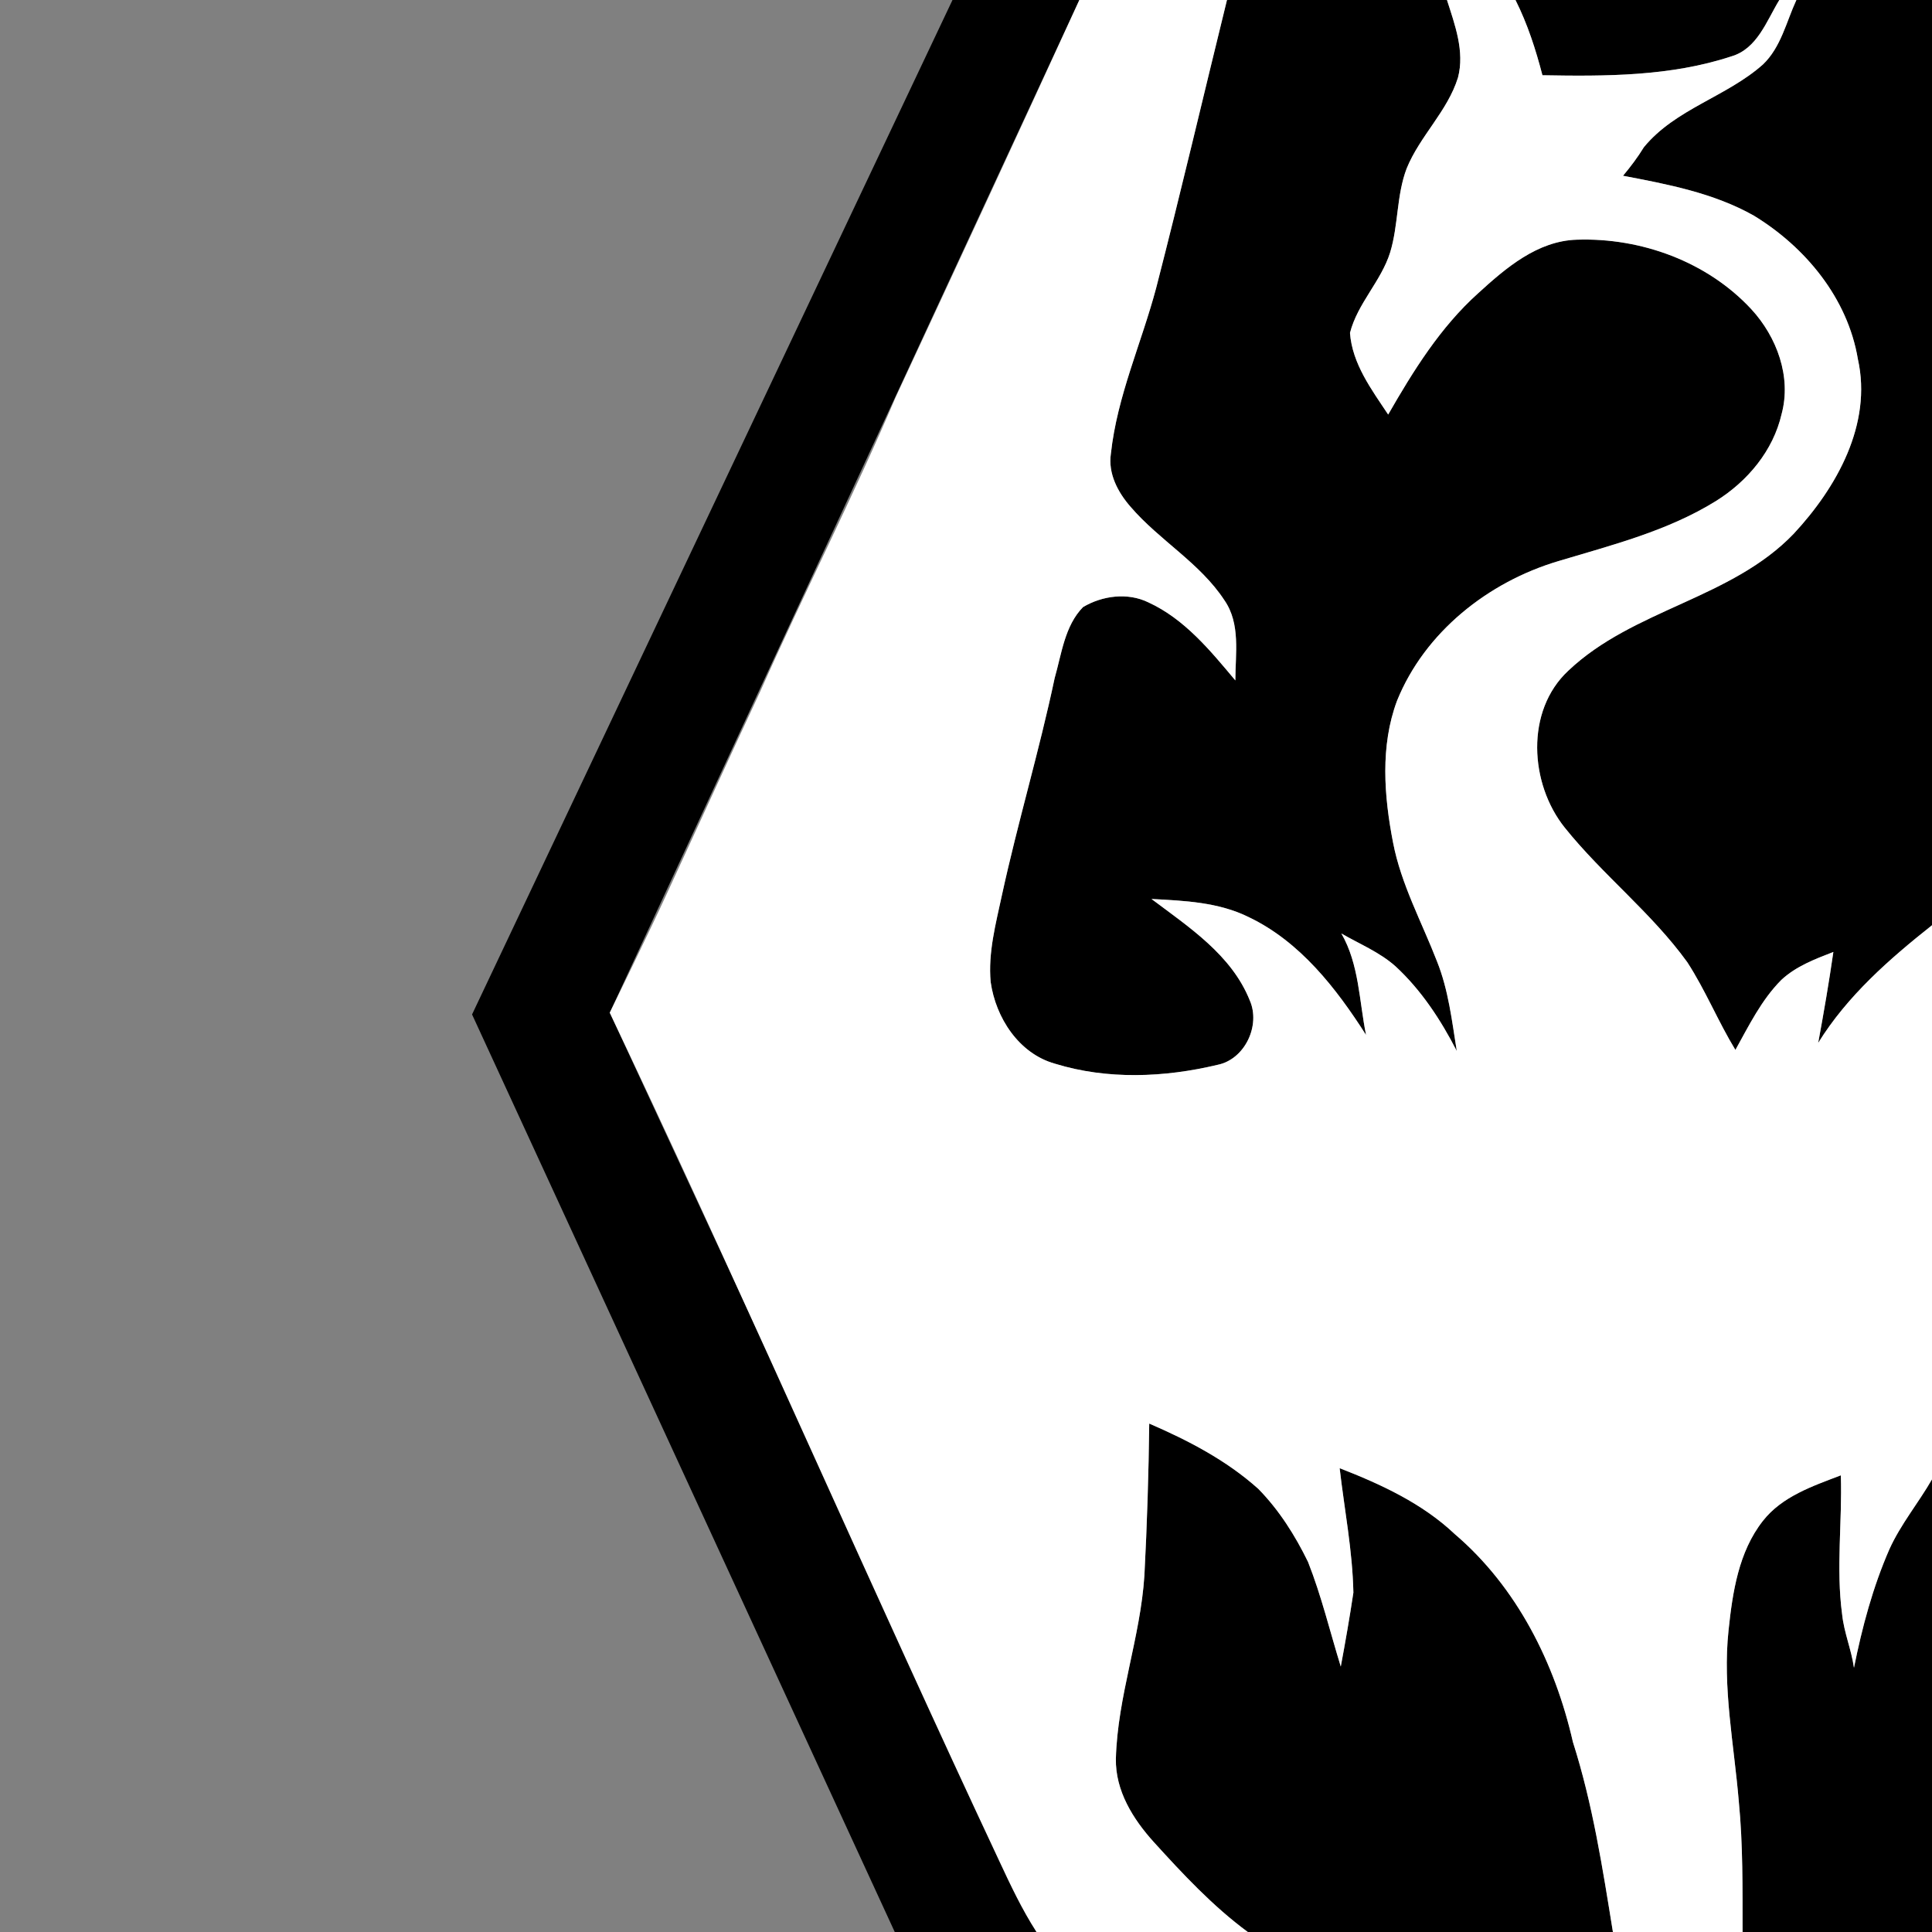 <?xml version="1.0" encoding="UTF-8" standalone="no"?>
<svg
   xmlns:dc="http://purl.org/dc/elements/1.1/"
   xmlns:cc="http://creativecommons.org/ns#"
   xmlns:rdf="http://www.w3.org/1999/02/22-rdf-syntax-ns#"
   xmlns:svg="http://www.w3.org/2000/svg"
   xmlns="http://www.w3.org/2000/svg"
   xmlns:sodipodi="http://sodipodi.sourceforge.net/DTD/sodipodi-0.dtd"
   xmlns:inkscape="http://www.inkscape.org/namespaces/inkscape"
   width="256pt"
   height="256pt"
   viewBox="0 0 256 256"
   version="1.1"
   id="svg18"
   sodipodi:docname="Icon.svg"
   inkscape:version="0.92.4 (5da689c313, 2019-01-14)">
  <rect x="0" y="0" width="256" height="256" fill="#808080" stroke="none"/>
  <defs
     id="defs22" />
  <sodipodi:namedview
     pagecolor="#ffffff"
     bordercolor="#666666"
     borderopacity="1"
     objecttolerance="10"
     gridtolerance="10"
     guidetolerance="10"
     inkscape:pageopacity="0"
     inkscape:pageshadow="2"
     inkscape:window-width="1920"
     inkscape:window-height="1017"
     id="namedview20"
     showgrid="false"
     inkscape:zoom="1.9555922"
     inkscape:cx="164.10991"
     inkscape:cy="187.03378"
     inkscape:window-x="-8"
     inkscape:window-y="-8"
     inkscape:window-maximized="1"
     inkscape:current-layer="svg18" />
  <g
     id="#000000ff">
    <path
       d="m 126.21,0 h 16.81 L 80.796,134.186 137.34,256 H 118.56 L 62.55,134.42 Z"
       id="path2"
       inkscape:connector-curvature="0"
       style="opacity:1;fill:#000000"
       sodipodi:nodetypes="ccccccc" />
    <path
       fill="#000000"
       opacity="1.00"
       d=" M 162.58 0.00 L 191.73 0.00 C 192.78 3.28 194.10 6.81 193.19 10.28 C 191.80 14.75 188.14 18.02 186.39 22.32 C 185.03 25.89 185.31 29.82 184.20 33.45 C 183.00 37.28 179.88 40.19 178.88 44.11 C 179.18 48.21 181.74 51.62 183.94 54.93 C 187.27 49.13 190.85 43.36 195.87 38.85 C 199.54 35.50 203.72 31.91 208.96 31.76 C 217.46 31.48 226.21 34.67 232.05 40.96 C 235.43 44.62 237.41 49.93 236.07 54.87 C 234.95 59.74 231.54 63.79 227.37 66.39 C 220.98 70.36 213.59 72.22 206.46 74.36 C 197.18 77.13 188.79 83.76 185.11 92.86 C 182.87 98.87 183.39 105.49 184.59 111.66 C 185.66 117.20 188.40 122.19 190.42 127.41 C 191.93 131.19 192.39 135.27 193.03 139.26 C 190.91 135.14 188.33 131.20 184.91 128.04 C 182.80 126.16 180.15 125.09 177.74 123.69 C 180.10 127.79 180.09 132.62 181.01 137.14 C 177.05 130.94 172.27 124.78 165.48 121.53 C 161.48 119.54 156.95 119.35 152.58 119.12 C 157.54 122.85 163.18 126.53 165.59 132.53 C 167.07 135.86 164.96 140.38 161.31 141.10 C 154.29 142.78 146.73 143.09 139.77 140.94 C 134.99 139.59 131.94 134.85 131.27 130.13 C 130.91 126.23 131.95 122.39 132.76 118.61 C 134.86 108.96 137.71 99.50 139.75 89.84 C 140.67 86.63 141.08 82.92 143.51 80.44 C 146.07 78.92 149.43 78.48 152.17 79.82 C 156.96 82.02 160.38 86.21 163.69 90.16 C 163.69 86.62 164.40 82.66 162.25 79.55 C 159.00 74.58 153.63 71.61 149.81 67.16 C 148.12 65.23 146.80 62.74 147.20 60.10 C 148.02 52.51 151.25 45.48 153.20 38.15 C 156.47 25.47 159.45 12.72 162.58 0.00 Z"
       id="path4" />
    <path
       fill="#000000"
       opacity="1.00"
       d=" M 200.81 0.00 L 235.77 0.00 C 234.07 2.78 232.85 6.48 229.38 7.48 C 221.36 10.12 212.74 10.12 204.38 9.97 C 203.49 6.54 202.40 3.17 200.81 0.00 Z"
       id="path6" />
    <path
       fill="#000000"
       opacity="1.00"
       d=" M 238.03 0.00 L 256.00 0.00 L 256.00 122.60 C 250.32 127.10 244.77 131.97 240.92 138.19 C 241.66 134.18 242.35 130.17 242.93 126.14 C 240.49 127.09 237.96 128.04 236.02 129.86 C 233.39 132.51 231.74 135.90 229.95 139.12 C 227.65 135.34 225.98 131.20 223.57 127.49 C 218.84 120.95 212.37 115.94 207.34 109.67 C 202.68 103.86 202.09 94.19 207.81 88.87 C 216.43 80.70 229.40 79.36 237.68 70.72 C 243.37 64.60 248.10 56.21 246.18 47.59 C 244.83 39.51 239.24 32.75 232.39 28.57 C 227.07 25.57 220.99 24.42 215.06 23.29 C 216.06 22.09 217.01 20.84 217.82 19.51 C 221.98 14.43 228.78 12.83 233.60 8.54 C 235.99 6.26 236.69 2.90 238.03 0.00 Z"
       id="path8" />
    <path
       fill="#000000"
       opacity="1.00"
       d=" M 151.64 208.74 C 151.99 202.04 152.20 195.33 152.28 188.63 C 157.44 190.86 162.52 193.50 166.73 197.28 C 169.48 200.08 171.61 203.45 173.32 206.96 C 175.10 211.47 176.23 216.20 177.66 220.83 C 178.27 217.57 178.84 214.30 179.33 211.03 C 179.22 205.49 178.14 200.03 177.51 194.54 C 182.99 196.68 188.45 199.19 192.77 203.28 C 201.01 210.31 206.04 220.38 208.42 230.83 C 211.04 239.03 212.35 247.53 213.72 256.00 L 165.34 256.00 C 160.70 252.58 156.74 248.33 152.88 244.08 C 150.13 241.04 147.78 237.28 147.86 233.04 C 148.07 224.80 151.12 216.95 151.64 208.74 Z"
       id="path10" />
    <path
       fill="#000000"
       opacity="1.00"
       d=" M 233.59 201.53 C 236.14 198.27 240.21 196.91 243.92 195.49 C 244.12 201.62 243.27 207.79 244.09 213.90 C 244.34 216.32 245.32 218.58 245.66 220.99 C 246.74 215.62 248.16 210.30 250.36 205.27 C 251.86 201.96 254.20 199.15 256.00 196.02 L 256.00 256.00 L 230.90 256.00 C 230.89 250.23 230.96 244.45 230.40 238.70 C 229.77 231.16 228.23 223.62 229.04 216.03 C 229.57 210.99 230.37 205.63 233.59 201.53 Z"
       id="path12" />
  </g>
  <g
     id="#ffffffff">
    <path
       d="m 143.02,0 h 19.56 c -3.13,12.72 -6.11,25.47 -9.38,38.15 -1.95,7.33 -5.18,14.36 -6,21.95 -0.4,2.64 0.92,5.13 2.61,7.06 3.82,4.45 9.19,7.42 12.44,12.39 2.15,3.11 1.44,7.07 1.44,10.61 -3.31,-3.95 -6.73,-8.14 -11.52,-10.34 -2.74,-1.34 -6.1,-0.9 -8.66,0.62 -2.43,2.48 -2.84,6.19 -3.76,9.4 -2.04,9.66 -4.89,19.12 -6.99,28.77 -0.81,3.78 -1.85,7.62 -1.49,11.52 0.67,4.72 3.72,9.46 8.5,10.81 6.96,2.15 14.52,1.84 21.54,0.16 3.65,-0.72 5.76,-5.24 4.28,-8.57 -2.41,-6 -8.05,-9.68 -13.01,-13.41 4.37,0.23 8.9,0.42 12.9,2.41 6.79,3.25 11.57,9.41 15.53,15.61 -0.92,-4.52 -0.91,-9.35 -3.27,-13.45 2.41,1.4 5.06,2.47 7.17,4.35 3.42,3.16 6,7.1 8.12,11.22 -0.64,-3.99 -1.1,-8.07 -2.61,-11.85 -2.02,-5.22 -4.76,-10.21 -5.83,-15.75 -1.2,-6.17 -1.72,-12.79 0.52,-18.8 3.68,-9.1 12.07,-15.73 21.35,-18.5 7.13,-2.14 14.52,-4 20.91,-7.97 4.17,-2.6 7.58,-6.65 8.7,-11.52 1.34,-4.94 -0.64,-10.25 -4.02,-13.91 -5.84,-6.29 -14.59,-9.48 -23.09,-9.2 -5.24,0.15 -9.42,3.74 -13.09,7.09 -5.02,4.51 -8.6,10.28 -11.93,16.08 -2.2,-3.31 -4.76,-6.72 -5.06,-10.82 1,-3.92 4.12,-6.83 5.32,-10.66 1.11,-3.63 0.83,-7.56 2.19,-11.13 1.75,-4.3 5.41,-7.57 6.8,-12.04 0.91,-3.47 -0.41,-7 -1.46,-10.28 h 9.08 c 1.59,3.17 2.68,6.54 3.57,9.97 8.36,0.15 16.98,0.15 25,-2.49 3.47,-1 4.69,-4.7 6.39,-7.48 h 2.26 c -1.34,2.9 -2.04,6.26 -4.43,8.54 -4.82,4.29 -11.62,5.89 -15.78,10.97 -0.81,1.33 -1.76,2.58 -2.76,3.78 5.93,1.13 12.01,2.28 17.33,5.28 6.85,4.18 12.44,10.94 13.79,19.02 1.92,8.62 -2.81,17.01 -8.5,23.13 -8.28,8.64 -21.25,9.98 -29.87,18.15 -5.72,5.32 -5.13,14.99 -0.47,20.8 5.03,6.27 11.5,11.28 16.23,17.82 2.41,3.71 4.08,7.85 6.38,11.63 1.79,-3.22 3.44,-6.61 6.07,-9.26 1.94,-1.82 4.47,-2.77 6.91,-3.72 -0.58,4.03 -1.27,8.04 -2.01,12.05 3.85,-6.22 9.4,-11.09 15.08,-15.59 v 73.42 c -1.8,3.13 -4.14,5.94 -5.64,9.25 -2.2,5.03 -3.62,10.35 -4.7,15.72 -0.34,-2.41 -1.32,-4.67 -1.57,-7.09 -0.82,-6.11 0.03,-12.28 -0.17,-18.41 -3.71,1.42 -7.78,2.78 -10.33,6.04 -3.22,4.1 -4.02,9.46 -4.55,14.5 -0.81,7.59 0.73,15.13 1.36,22.67 0.56,5.75 0.49,11.53 0.5,17.3 h -17.18 c -1.37,-8.47 -2.68,-16.97 -5.3,-25.17 -2.38,-10.45 -7.41,-20.52 -15.65,-27.55 -4.32,-4.09 -9.78,-6.6 -15.26,-8.74 0.63,5.49 1.71,10.95 1.82,16.49 -0.49,3.27 -1.06,6.54 -1.67,9.8 -1.43,-4.63 -2.56,-9.36 -4.34,-13.87 -1.71,-3.51 -3.84,-6.88 -6.59,-9.68 -4.21,-3.78 -9.29,-6.42 -14.45,-8.65 -0.08,6.7 -0.29,13.41 -0.64,20.11 -0.52,8.21 -3.57,16.06 -3.78,24.3 -0.08,4.24 2.27,8 5.02,11.04 3.86,4.25 7.82,8.5 12.46,11.92 h -28 c -1.93,-2.99 -3.45,-6.22 -4.95,-9.44 -16.66,-35.52 -32.319,-71.509 -49.05,-106.99 -1.081,-2.293 -2.544,-5.384 -2.544,-5.384 0,0 5.524,-11.296 7.604,-15.856 4.11,-8.9 8.17,-17.82 12.33,-26.7 5.83,-13.08 12.33,-25.85 17.96,-39.02 C 126.84,35.09 134.98,17.57 143.02,0 Z"
       id="path15"
       inkscape:connector-curvature="0"
       style="opacity:1;fill:#ffffff"
       sodipodi:nodetypes="cccccccccccccccccccccccccccccccccccccccccccccccccccccccccccccccccccccccccccccccsccccc" />
  </g>
</svg>
